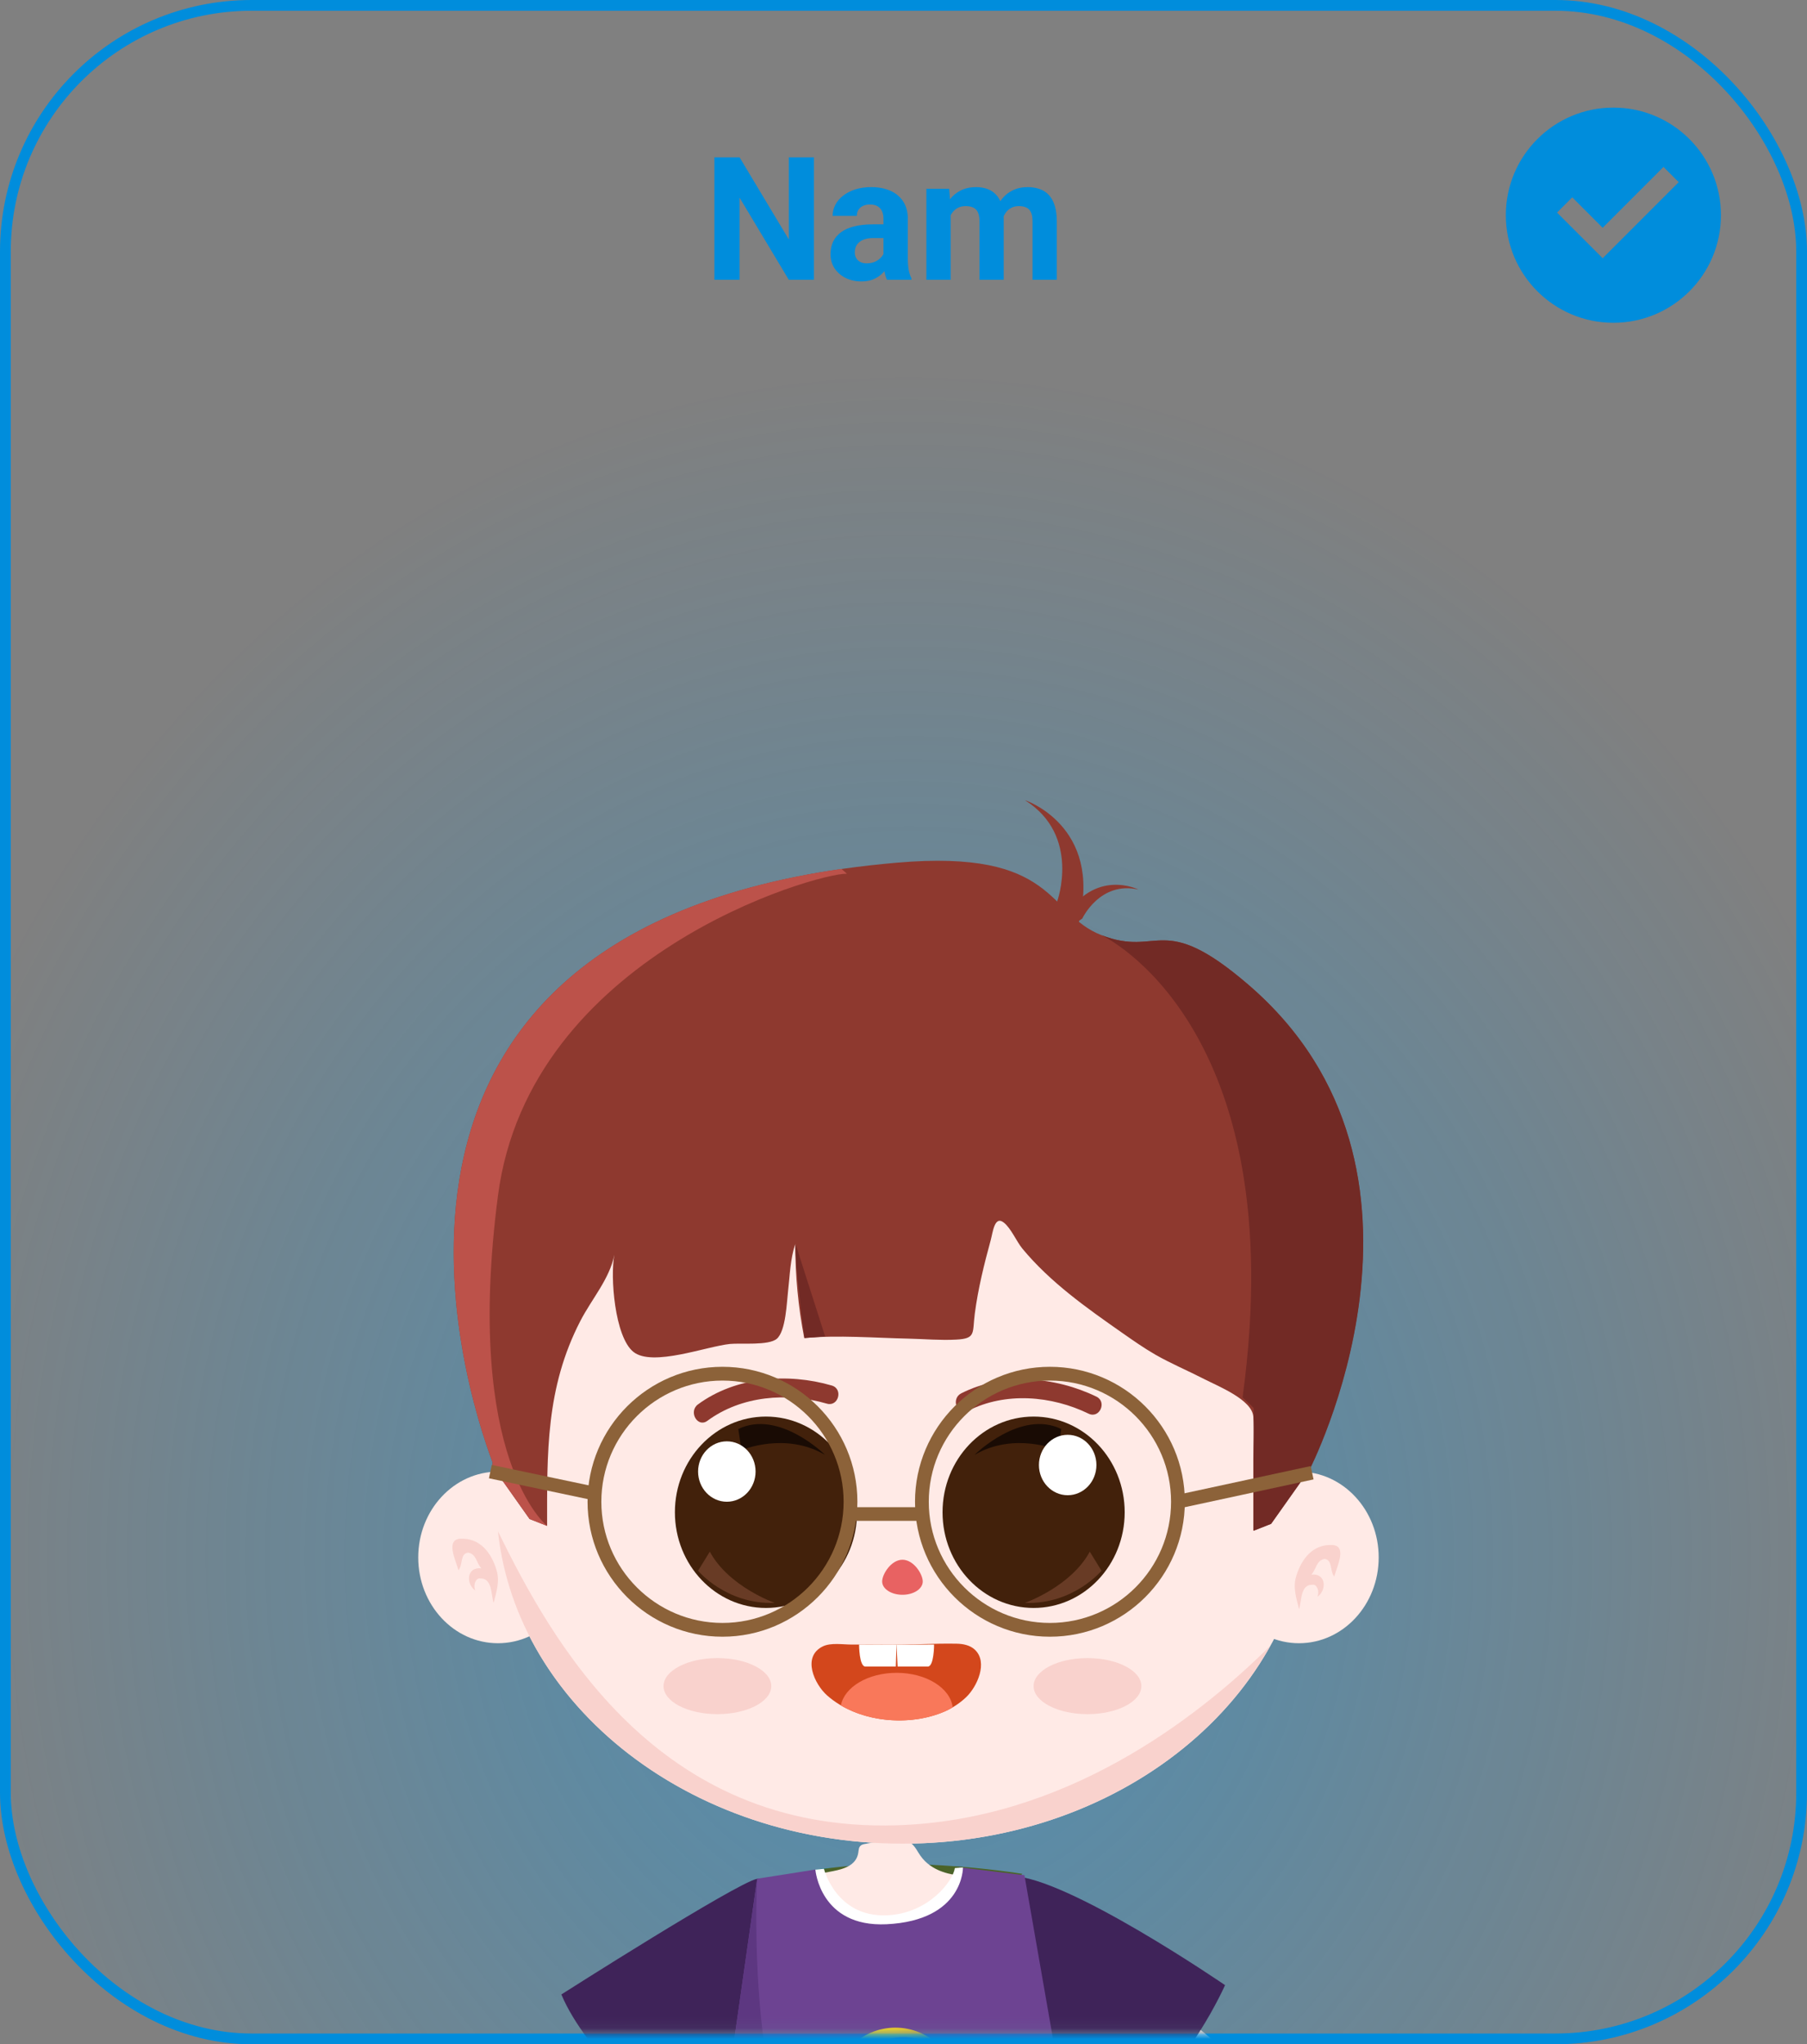 <svg width="168" height="190" viewBox="0 0 168 190" fill="none" xmlns="http://www.w3.org/2000/svg">
<rect x="0" y="0" width="168" height="190" fill="#808080" stroke="none"/>
<rect x="0.5" y="0.5" width="167" height="189" rx="22.886" fill="url(#paint0_radial_3009_6303)" stroke="#008DDC"/>
<path d="M75.675 14.625V26H73.332L68.761 18.375V26H66.418V14.625H68.761L73.339 22.258V14.625H75.675ZM82.136 24.094V20.328C82.136 20.057 82.092 19.826 82.003 19.633C81.915 19.435 81.777 19.281 81.589 19.172C81.407 19.062 81.17 19.008 80.878 19.008C80.628 19.008 80.412 19.052 80.23 19.141C80.048 19.224 79.907 19.346 79.808 19.508C79.709 19.664 79.66 19.849 79.66 20.062H77.41C77.41 19.703 77.493 19.362 77.66 19.039C77.826 18.716 78.069 18.432 78.386 18.188C78.704 17.938 79.082 17.742 79.519 17.602C79.962 17.461 80.457 17.391 81.003 17.391C81.66 17.391 82.243 17.5 82.753 17.719C83.264 17.938 83.665 18.266 83.957 18.703C84.253 19.141 84.402 19.688 84.402 20.344V23.961C84.402 24.424 84.43 24.805 84.488 25.102C84.545 25.393 84.628 25.648 84.738 25.867V26H82.464C82.355 25.771 82.272 25.484 82.214 25.141C82.162 24.792 82.136 24.443 82.136 24.094ZM82.433 20.852L82.449 22.125H81.191C80.894 22.125 80.636 22.159 80.418 22.227C80.199 22.294 80.019 22.391 79.878 22.516C79.738 22.635 79.634 22.776 79.566 22.938C79.503 23.099 79.472 23.276 79.472 23.469C79.472 23.662 79.516 23.836 79.605 23.992C79.694 24.143 79.821 24.263 79.988 24.352C80.154 24.435 80.35 24.477 80.574 24.477C80.912 24.477 81.207 24.409 81.457 24.273C81.707 24.138 81.899 23.971 82.035 23.773C82.175 23.576 82.248 23.388 82.253 23.211L82.847 24.164C82.764 24.378 82.649 24.599 82.503 24.828C82.363 25.057 82.183 25.273 81.964 25.477C81.746 25.674 81.483 25.838 81.175 25.969C80.868 26.094 80.503 26.156 80.082 26.156C79.545 26.156 79.058 26.049 78.621 25.836C78.188 25.617 77.845 25.318 77.589 24.938C77.339 24.552 77.214 24.115 77.214 23.625C77.214 23.182 77.298 22.789 77.464 22.445C77.631 22.102 77.876 21.812 78.199 21.578C78.527 21.338 78.936 21.159 79.425 21.039C79.915 20.914 80.483 20.852 81.128 20.852H82.433ZM88.386 19.297V26H86.128V17.547H88.246L88.386 19.297ZM88.074 21.477H87.449C87.449 20.888 87.519 20.346 87.66 19.852C87.805 19.352 88.016 18.919 88.293 18.555C88.574 18.185 88.92 17.898 89.332 17.695C89.743 17.492 90.22 17.391 90.761 17.391C91.136 17.391 91.48 17.448 91.793 17.562C92.105 17.672 92.373 17.846 92.597 18.086C92.826 18.32 93.003 18.628 93.128 19.008C93.253 19.383 93.316 19.833 93.316 20.359V26H91.066V20.609C91.066 20.224 91.014 19.927 90.91 19.719C90.805 19.51 90.657 19.365 90.464 19.281C90.277 19.198 90.05 19.156 89.785 19.156C89.493 19.156 89.238 19.216 89.019 19.336C88.805 19.456 88.628 19.622 88.488 19.836C88.347 20.044 88.243 20.289 88.175 20.57C88.108 20.852 88.074 21.154 88.074 21.477ZM93.105 21.219L92.3 21.32C92.3 20.768 92.368 20.255 92.503 19.781C92.644 19.307 92.85 18.891 93.121 18.531C93.397 18.172 93.738 17.893 94.144 17.695C94.55 17.492 95.019 17.391 95.55 17.391C95.957 17.391 96.326 17.451 96.66 17.57C96.993 17.685 97.277 17.87 97.511 18.125C97.751 18.375 97.933 18.703 98.058 19.109C98.188 19.516 98.253 20.013 98.253 20.602V26H95.996V20.602C95.996 20.211 95.944 19.914 95.839 19.711C95.74 19.503 95.595 19.359 95.402 19.281C95.214 19.198 94.99 19.156 94.73 19.156C94.459 19.156 94.222 19.211 94.019 19.32C93.816 19.424 93.647 19.57 93.511 19.758C93.376 19.945 93.274 20.164 93.207 20.414C93.139 20.659 93.105 20.927 93.105 21.219Z" fill="#008DDC"/>
<mask id="mask0_3009_6303" style="mask-type:alpha" maskUnits="userSpaceOnUse" x="36" y="71" width="95" height="118">
<rect x="36.639" y="71" width="94.325" height="117.906" fill="#D9D9D9"/>
</mask>
<g mask="url(#mask0_3009_6303)">
<path d="M104.586 183.168C105.148 183.483 105.676 183.921 106.215 184.347C108.123 185.852 110.021 187.368 111.908 188.895C112.435 189.322 112.941 189.771 113.457 190.209C114.019 190.681 114.401 191.107 114.827 191.714C115.13 192.152 115.164 192.444 115.052 192.949C114.85 193.915 114.255 194.667 113.278 194.914C113.019 194.981 112.75 194.97 112.48 194.948C111.829 194.869 111.122 194.319 110.538 194.004C109.853 193.634 109.179 193.252 108.516 192.848C106.091 191.377 103.632 190.276 101.509 188.401C100.555 187.559 99.926 187.031 100.106 185.706C100.286 184.403 101.262 183.078 102.543 182.809C103.317 182.64 103.98 182.831 104.586 183.168Z" fill="#FCEAE7"/>
<path d="M62.151 183.55C61.623 183.932 61.163 184.437 60.68 184.92C58.973 186.649 57.266 188.378 55.582 190.13C55.11 190.624 54.661 191.129 54.201 191.624C53.696 192.163 53.37 192.634 53.033 193.285C52.786 193.757 52.786 194.049 52.954 194.532C53.269 195.475 53.965 196.149 54.953 196.261C55.223 196.295 55.481 196.261 55.739 196.194C56.379 196.037 57.008 195.397 57.547 195.015C58.176 194.566 58.805 194.105 59.411 193.622C61.635 191.871 63.937 190.467 65.823 188.356C66.665 187.401 67.227 186.806 66.89 185.504C66.553 184.235 65.43 183.033 64.116 182.932C63.352 182.865 62.724 183.134 62.151 183.55Z" fill="#FCEAE7"/>
<path d="M104.8 196.632C104.8 196.632 90.516 183.684 89.573 181.63C88.641 179.586 88.888 174.353 94.009 174.364C99.129 174.376 113.895 184.504 113.895 184.504C113.895 184.504 110.616 191.994 104.8 196.632Z" fill="#3F2359"/>
<path d="M61.68 196.957C61.68 196.957 54.47 190.826 52.191 185.369C52.191 185.369 68.484 174.993 70.382 174.623C71.483 174.409 73.515 175.229 74.47 176.891C75.155 178.081 75.615 179.676 75.177 181.282C74.279 184.628 61.68 196.957 61.68 196.957Z" fill="#3F2359"/>
<path d="M81.926 178.856C86.642 178.856 89.079 176.139 89.528 173.68C89.528 173.68 86.608 173.118 82.42 173.275C79.242 173.522 76.693 173.59 75.828 173.769C76.199 174.87 77.861 178.856 81.926 178.856Z" fill="#188488"/>
<path d="M95.053 174.162C95.053 174.162 82.128 171.973 73.279 174.376L73.751 175.678C73.751 175.678 81.488 174.387 93.391 175.487L95.053 174.162Z" fill="#4B6329"/>
<path d="M86.238 173.197C85.923 172.938 85.631 172.602 85.362 172.152C85.16 171.816 84.957 171.49 84.699 171.321C84.43 171.153 84.228 171.153 83.969 171.142C82.757 171.063 81.634 171.142 80.443 171.378C80.264 171.411 80.084 171.434 79.938 171.625C79.803 171.816 79.826 172.152 79.758 172.388C79.444 173.556 78.074 173.792 77.052 173.983C75.637 174.23 74.38 174.544 73.032 175.038C72.437 175.252 71.808 175.487 71.393 175.97C70.876 176.554 70.786 177.385 70.685 178.149C70.36 180.653 70.18 182.887 70.449 185.425C70.607 186.919 70.786 188.468 71.55 189.771C72.504 191.399 74.256 192.399 76.008 193.084C80.297 194.779 85.115 195.105 89.595 193.982C90.426 193.78 91.246 193.522 91.976 193.084C93.705 192.05 94.727 190.097 95.109 188.12C95.49 186.144 95.311 184.1 95.12 182.09C94.94 180.159 94.738 178.138 93.694 176.498C91.819 173.534 88.618 175.162 86.238 173.197Z" fill="#FFEAE6"/>
<path d="M95.244 174.286C94.851 174.241 89.584 173.59 89.18 173.556C89.157 173.624 89.213 178.508 82.353 178.542C77.737 178.564 76.457 175.622 75.817 173.758C75.469 173.826 70.393 174.612 70.393 174.612L65.105 211.735C65.105 211.735 75.783 216.541 82.948 215.969C90.112 215.396 101.97 212.825 101.97 212.825L95.244 174.286Z" fill="#6D4392"/>
<path d="M84.004 199.473C81.208 199.473 78.939 197.205 78.939 194.408C78.939 191.612 81.208 189.344 84.004 189.344C86.777 189.344 89.034 191.579 89.068 194.341C89.068 194.319 89.068 194.296 89.068 194.274C89.068 191.062 86.463 188.457 83.251 188.457C80.04 188.457 77.435 191.062 77.435 194.274C77.435 197.485 80.04 200.09 83.251 200.09C85.778 200.09 87.934 198.473 88.731 196.216C88.012 198.114 86.171 199.473 84.004 199.473Z" fill="url(#paint1_linear_3009_6303)"/>
<path d="M70.393 174.623L65.105 211.735C65.105 211.735 75.783 216.542 82.948 215.969C90.112 215.396 101.97 212.825 101.97 212.825L101.408 209.512C100.465 209.647 84.733 211.814 77.041 205.211C69.102 198.418 70.393 174.657 70.393 174.623Z" fill="#5D3781"/>
<path d="M75.806 173.77L76.603 173.691C76.603 173.691 77.726 178.216 82.465 178.014C86.35 177.846 88.607 174.814 88.775 173.624L89.528 173.567C89.528 173.567 89.606 178.497 82.42 178.845C76.232 179.137 75.806 173.77 75.806 173.77Z" fill="white"/>
<path d="M120.768 152.726C124.861 152.726 128.179 149.156 128.179 144.753C128.179 140.35 124.861 136.78 120.768 136.78C116.675 136.78 113.356 140.35 113.356 144.753C113.356 149.156 116.675 152.726 120.768 152.726Z" fill="#FFEAE6"/>
<path d="M46.295 152.726C50.389 152.726 53.707 149.156 53.707 144.753C53.707 140.35 50.389 136.78 46.295 136.78C42.202 136.78 38.884 140.35 38.884 144.753C38.884 149.156 42.202 152.726 46.295 152.726Z" fill="#FFEAE6"/>
<path d="M121.677 139.397C121.677 157.049 104.766 171.355 83.902 171.355C63.039 171.355 46.127 157.049 46.127 139.397C46.127 129.178 48.564 114.299 57.39 108.449C63.802 104.193 75.301 98.972 84.082 98.972C90.808 98.972 103.385 105.844 108.854 108.449C120.352 113.929 121.677 127.438 121.677 139.397Z" fill="#FFEAE6"/>
<path d="M65.767 132.053C68.934 129.717 73.201 129.391 76.873 130.458C77.951 130.772 78.411 129.088 77.333 128.774C73.246 127.583 68.406 127.943 64.88 130.537C63.993 131.21 64.857 132.726 65.767 132.053Z" fill="#8E392F"/>
<path d="M89.989 131.132C93.492 129.346 97.759 129.717 101.207 131.39C102.217 131.884 102.947 130.301 101.936 129.807C98.107 127.954 93.268 127.516 89.36 129.504C88.383 130.009 88.989 131.648 89.989 131.132Z" fill="#8E392F"/>
<path d="M42.804 143.012C44.634 142.923 45.69 144.337 46.161 145.921V145.932C46.487 146.92 46.15 147.987 45.892 148.975C45.645 148.2 45.779 146.662 44.645 146.707C44.252 146.639 43.972 147.268 44.185 147.818C43.331 147.246 43.331 145.618 44.746 145.764C44.286 145.247 44.286 144.427 43.511 144.304C42.759 144.416 43.051 145.427 42.624 145.943C42.343 144.944 41.411 143.102 42.804 143.012Z" fill="#F9D2CD"/>
<path d="M101.105 159.317C103.871 159.317 106.114 158.151 106.114 156.712C106.114 155.273 103.871 154.107 101.105 154.107C98.339 154.107 96.097 155.273 96.097 156.712C96.097 158.151 98.339 159.317 101.105 159.317Z" fill="#F9D2CD"/>
<path d="M66.699 159.317C69.465 159.317 71.707 158.151 71.707 156.712C71.707 155.273 69.465 154.107 66.699 154.107C63.933 154.107 61.691 155.273 61.691 156.712C61.691 158.151 63.933 159.317 66.699 159.317Z" fill="#F9D2CD"/>
<path d="M71.213 149.447C75.889 149.447 79.68 145.465 79.68 140.553C79.68 135.641 75.889 131.66 71.213 131.66C66.537 131.66 62.747 135.641 62.747 140.553C62.747 145.465 66.537 149.447 71.213 149.447Z" fill="#42210B"/>
<path d="M68.642 132.816L68.934 134.781C68.934 134.781 72.999 133.041 76.704 135.219C76.715 135.219 72.415 130.975 68.642 132.816Z" fill="#190B04"/>
<path d="M65.992 144.214L64.902 145.988C64.902 145.988 67.519 149.143 72.022 148.975C72.022 148.975 67.743 147.47 65.992 144.214Z" fill="#683B25"/>
<path d="M96.097 149.447C100.773 149.447 104.564 145.465 104.564 140.553C104.564 135.641 100.773 131.66 96.097 131.66C91.421 131.66 87.63 135.641 87.63 140.553C87.63 145.465 91.421 149.447 96.097 149.447Z" fill="#42210B"/>
<path d="M67.575 139.576C69.051 139.576 70.247 138.319 70.247 136.769C70.247 135.218 69.051 133.961 67.575 133.961C66.099 133.961 64.902 135.218 64.902 136.769C64.902 138.319 66.099 139.576 67.575 139.576Z" fill="white"/>
<path d="M98.668 132.816L98.377 134.781C98.377 134.781 94.312 133.041 90.606 135.219C90.595 135.219 94.895 130.975 98.668 132.816Z" fill="#190B04"/>
<path d="M99.264 138.97C100.74 138.97 101.936 137.713 101.936 136.162C101.936 134.612 100.74 133.355 99.264 133.355C97.788 133.355 96.591 134.612 96.591 136.162C96.591 137.713 97.788 138.97 99.264 138.97Z" fill="white"/>
<path d="M101.319 144.214L102.408 145.988C102.408 145.988 99.791 149.143 95.289 148.975C95.289 148.975 99.567 147.47 101.319 144.214Z" fill="#683B25"/>
<path d="M87.316 152.77C87.867 152.759 88.406 152.759 88.956 152.77C89.562 152.781 90.202 152.916 90.64 153.332C91.886 154.511 90.831 156.779 89.832 157.733C89.259 158.284 88.574 158.733 87.844 159.058C84.442 160.541 79.714 160.069 76.896 157.576C75.728 156.543 74.526 153.983 76.502 153.017C77.244 152.658 78.367 152.849 79.153 152.849C80.433 152.849 81.713 152.849 83.004 152.86C84.43 152.86 85.879 152.793 87.316 152.77Z" fill="#D3471C"/>
<path d="M78.176 158.508C81.005 160.17 84.913 160.338 87.844 159.069C88.091 158.957 88.338 158.834 88.574 158.688C88.361 156.891 86.115 155.476 83.364 155.476C80.702 155.476 78.513 156.79 78.176 158.508Z" fill="#F9785A"/>
<path d="M79.871 152.849C79.871 152.849 79.871 154.892 80.455 154.892C81.039 154.892 83.285 154.892 83.285 154.892L83.352 152.86L79.871 152.849Z" fill="white"/>
<path d="M86.844 152.849C86.844 152.849 86.844 154.892 86.26 154.892C85.677 154.892 83.453 154.892 83.453 154.892L83.352 152.86L86.844 152.849Z" fill="white"/>
<path d="M85.789 146.988C85.789 147.673 84.947 148.223 83.903 148.223C82.858 148.223 82.016 147.673 82.016 146.988C82.016 146.303 82.858 144.966 83.903 144.966C84.947 144.966 85.789 146.303 85.789 146.988Z" fill="#E86262"/>
<path d="M83.902 171.355C99.028 171.355 112.065 163.831 118.095 152.973C111.01 160.002 98.781 169.199 83.319 169.648C61.096 170.299 51.36 152.636 46.296 142.328C48.036 158.599 64.206 171.355 83.902 171.355Z" fill="#F9D2CD"/>
<path d="M123.867 143.596C122.037 143.507 120.981 144.921 120.51 146.505V146.516C120.184 147.504 120.521 148.571 120.779 149.559C121.026 148.784 120.892 147.246 122.026 147.291C122.419 147.223 122.699 147.852 122.486 148.402C123.339 147.83 123.339 146.202 121.925 146.347C122.385 145.831 122.385 145.011 123.16 144.888C123.912 145 123.62 146.011 124.047 146.527C124.328 145.517 125.26 143.675 123.867 143.596Z" fill="#F9D2CD"/>
<path d="M116.018 91.482C107.978 84.587 107.798 89.023 102.397 86.912C97.277 84.913 98.276 78.883 83.33 80.185C28.767 84.924 43.287 129.246 45.802 135.927C45.78 136.152 45.768 136.275 45.768 136.275L49.238 141.182L50.866 141.822C50.866 135.051 50.732 129.021 53.954 122.778C55.021 120.711 56.661 118.892 57.121 116.624C56.717 118.612 57.144 124.26 58.895 125.652C60.669 127.056 65.666 125.136 67.867 124.911C68.878 124.81 71.461 125.08 72.224 124.428C73.067 123.698 73.145 121.026 73.269 119.982C73.437 118.511 73.471 117.006 73.942 115.613C73.931 118.544 74.212 121.486 74.773 124.361C77.918 124.069 81.32 124.35 84.487 124.417C85.946 124.451 87.44 124.586 88.888 124.507C90.764 124.417 90.393 123.901 90.629 122.093C90.932 119.779 91.493 117.511 92.111 115.254C92.302 114.558 92.459 112.93 93.335 113.637C93.998 114.165 94.503 115.378 95.053 116.051C97.647 119.184 101.016 121.554 104.317 123.867C105.328 124.574 106.338 125.282 107.405 125.899C108.876 126.742 110.437 127.393 111.942 128.168C113.256 128.841 116.4 130.088 116.523 131.66C116.636 132.94 116.523 134.276 116.523 135.568C116.523 137.802 116.523 140.037 116.523 142.271L118.152 141.631L121.61 136.747C121.621 136.769 121.633 136.78 121.633 136.78C121.633 136.78 136.231 108.809 116.018 91.482Z" fill="#8E392F"/>
<path d="M98.287 83.779C98.287 83.779 100.521 77.659 95.289 74.369C95.289 74.369 102.52 76.749 100.308 85.676C100.319 85.676 98.669 86.507 98.287 83.779Z" fill="#8E392F"/>
<path d="M100.622 85.373C100.622 85.373 102.262 81.859 105.844 82.678C105.844 82.678 101.801 80.635 98.972 85.317C98.972 85.317 99.309 86.362 100.622 85.373Z" fill="#8E392F"/>
<path d="M46.296 111.133C49.204 88.798 75.885 81.14 78.737 81.207L78.232 80.758C29.699 87.765 43.365 129.459 45.802 135.927C45.779 136.152 45.768 136.275 45.768 136.275L49.238 141.182L50.866 141.823C50.877 141.823 43.096 135.725 46.296 111.133Z" fill="#BC524A"/>
<path d="M116.017 91.482C107.977 84.587 107.798 89.023 102.396 86.912C102.396 86.912 120.273 95.143 115.523 129.886C115.883 130.223 116.231 130.537 116.556 130.863V142.271L118.185 141.631L121.643 136.747C121.655 136.769 121.666 136.78 121.666 136.78C121.666 136.78 136.23 108.808 116.017 91.482Z" fill="#722A25"/>
<path d="M74.796 124.361C74.796 124.361 73.841 117.141 73.965 115.614L76.716 124.215L74.796 124.361Z" fill="#722A25"/>
<path d="M97.613 152.12C90.696 152.12 85.07 146.494 85.07 139.577C85.07 132.66 90.696 127.034 97.613 127.034C104.53 127.034 110.156 132.66 110.156 139.577C110.156 146.494 104.53 152.12 97.613 152.12ZM97.613 128.314C91.404 128.314 86.35 133.367 86.35 139.577C86.35 145.786 91.404 150.84 97.613 150.84C103.823 150.84 108.876 145.786 108.876 139.577C108.876 133.367 103.823 128.314 97.613 128.314Z" fill="#8C6239"/>
<path d="M67.17 152.12C60.253 152.12 54.627 146.494 54.627 139.577C54.627 132.66 60.253 127.034 67.17 127.034C74.088 127.034 79.713 132.66 79.713 139.577C79.702 146.494 74.076 152.12 67.17 152.12ZM67.17 128.314C60.961 128.314 55.908 133.367 55.908 139.577C55.908 145.786 60.961 150.84 67.17 150.84C73.38 150.84 78.433 145.786 78.433 139.577C78.433 133.367 73.38 128.314 67.17 128.314Z" fill="#8C6239"/>
<path d="M85.306 140.082H79.074V141.351H85.306V140.082Z" fill="#8C6239"/>
<path d="M121.857 136.26L109.376 138.953L109.644 140.193L122.124 137.5L121.857 136.26Z" fill="#8C6239"/>
<path d="M45.721 136.153L45.459 137.395L54.744 139.352L55.006 138.11L45.721 136.153Z" fill="#8C6239"/>
</g>
<path d="M150 30C144.477 30 140 25.523 140 20C140 14.477 144.477 10 150 10C155.523 10 160 14.477 160 20C160 25.523 155.523 30 150 30ZM149.003 24L156.073 16.929L154.659 15.515L149.003 21.172L146.174 18.343L144.76 19.757L149.003 24Z" fill="#008DDC"/>
<defs>
<radialGradient id="paint0_radial_3009_6303" cx="0" cy="0" r="1" gradientUnits="userSpaceOnUse" gradientTransform="translate(84.491 144.016) rotate(90) scale(145.027 128.234)">
<stop stop-color="#09A5FC"/>
<stop offset="0.083" stop-color="#09A5FC" stop-opacity="0.368"/>
<stop offset="0.75" stop-color="#09A5FC" stop-opacity="0"/>
</radialGradient>
<linearGradient id="paint1_linear_3009_6303" x1="77.45" y1="194.27" x2="89.075" y2="194.27" gradientUnits="userSpaceOnUse">
<stop offset="0.376" stop-color="#FBDB1C"/>
<stop offset="0.491" stop-color="#F9D61D"/>
<stop offset="0.633" stop-color="#F3C71F"/>
<stop offset="0.79" stop-color="#EAAD22"/>
<stop offset="0.955" stop-color="#DD8B27"/>
<stop offset="1" stop-color="#D98028"/>
</linearGradient>
</defs>
</svg>
